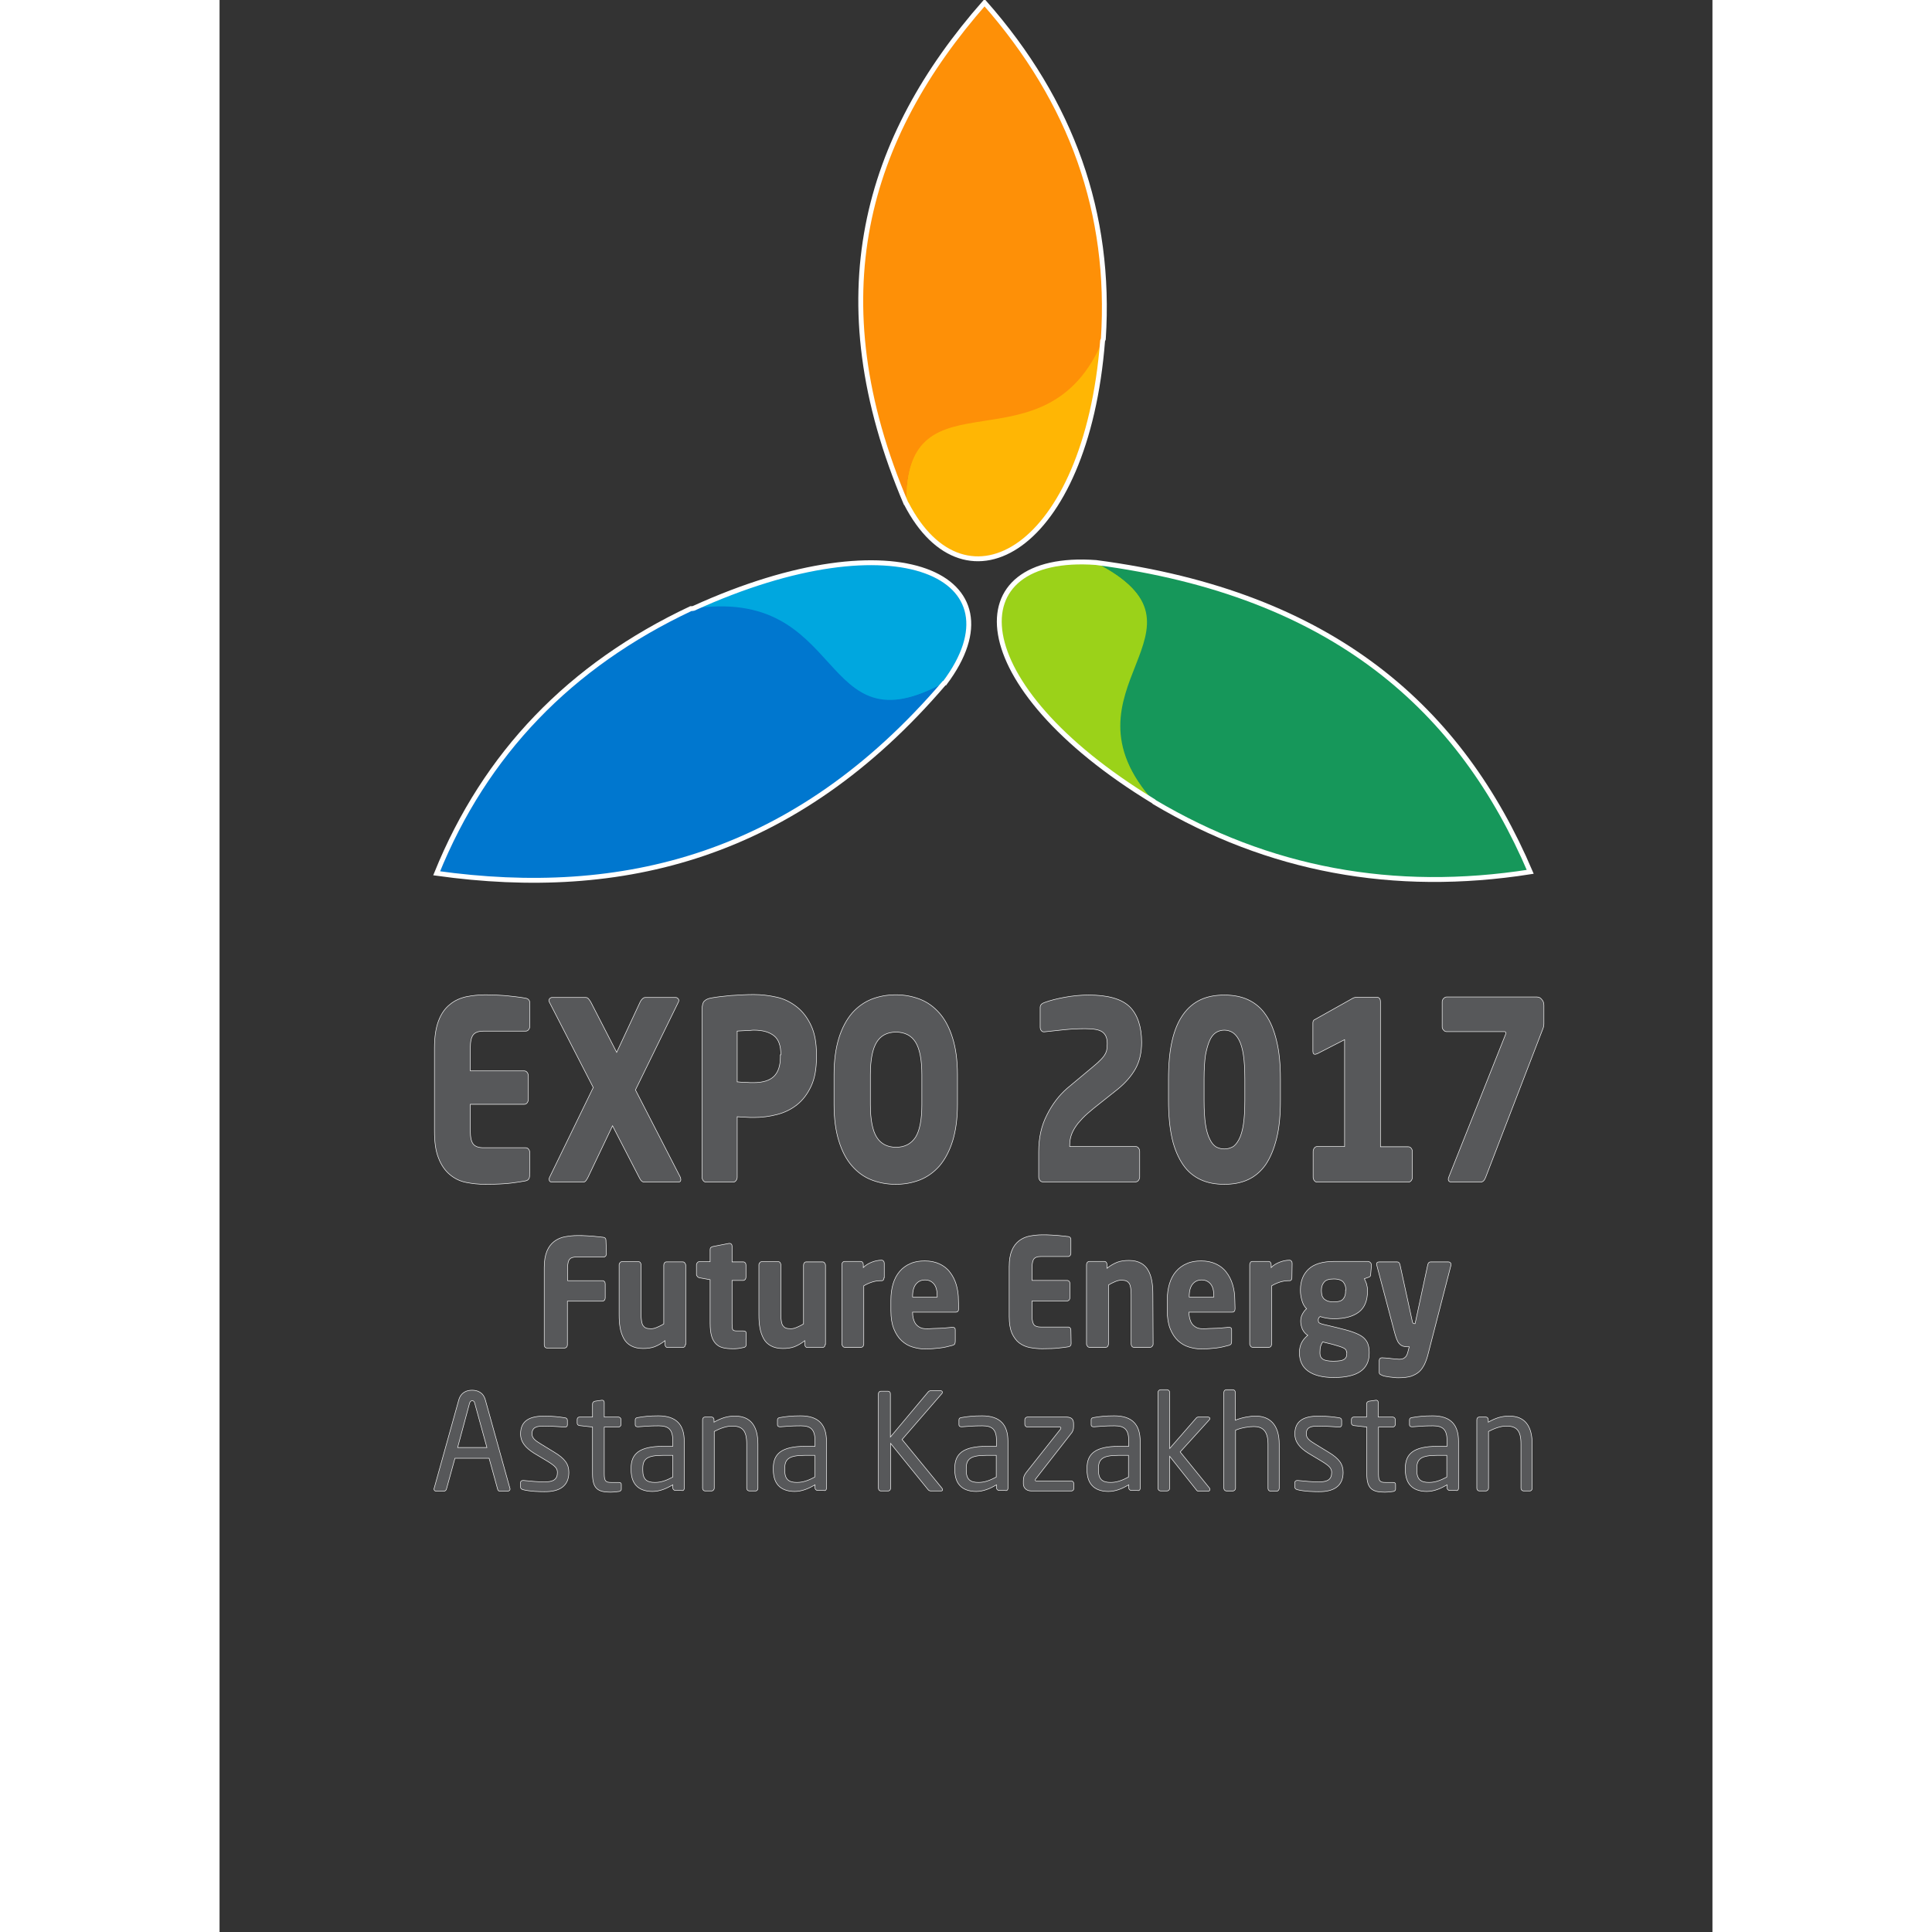 <svg version="1.1"
	 id="svg77" xmlns:cc="http://creativecommons.org/ns#" xmlns:dc="http://purl.org/dc/elements/1.1/" xmlns:rdf="http://www.w3.org/1999/02/22-rdf-syntax-ns#" xmlns:svg="http://www.w3.org/2000/svg"
	 xmlns="http://www.w3.org/2000/svg" xmlns:xlink="http://www.w3.org/1999/xlink" x="3240" y="260" width="300" height="300" viewBox="0 0 612 792"
	 style="enable-background:new 0 0 612 792;" xml:space="preserve">
<rect x="0" y="0" width="612" height="792" fill="#333333" stroke="none"/>
<style type="text/css">
	.st0{fill:#57585A;stroke:#FFFFFF;stroke-width:0.216;}
	.st1{fill:url(#path17_1_);}
	.st2{fill:url(#path26_1_);}
	.st3{fill:none;stroke:#FFFFFF;stroke-width:0.567;}
	.st4{fill:none;stroke:#1B1918;stroke-width:0.567;}
	.st5{fill:url(#path41_1_);}
	.st6{fill:url(#path50_1_);}
	.st7{fill:url(#path59_1_);}
	.st8{fill:url(#path68_1_);}
	.st9{fill:none;stroke:#FFFFFF;stroke-width:2;}
</style>
<path id="path4" class="st0" d="M127.1,482c0,1.2-0.6,1.9-1.7,2.1c-1.5,0.3-3.5,0.6-5.9,0.9c-2.5,0.3-6,0.5-10.6,0.5
	c-2.7,0-5.4-0.3-7.9-0.8c-2.5-0.5-4.7-1.6-6.6-3.2c-1.9-1.6-3.5-3.8-4.6-6.7c-1.2-2.9-1.7-6.6-1.7-11.3v-33.9
	c0-4.6,0.6-8.4,1.7-11.2c1.1-2.9,2.7-5.1,4.6-6.6c1.9-1.6,4.1-2.6,6.7-3.2c2.5-0.5,5.2-0.8,7.9-0.8c2.3,0,4.3,0.1,6,0.2
	c1.7,0.1,3.3,0.2,4.6,0.4c1.3,0.1,2.4,0.3,3.4,0.4c0.9,0.1,1.8,0.3,2.5,0.4c1.1,0.2,1.7,0.9,1.7,2v9.5c0,0.5-0.2,1-0.5,1.4
	c-0.3,0.4-0.7,0.6-1.2,0.6h-17.3c-2,0-3.4,0.5-4.2,1.5c-0.8,1-1.2,2.8-1.2,5.5v9.3h22.1c0.5,0,0.9,0.2,1.2,0.6
	c0.3,0.4,0.5,0.9,0.5,1.4v9.7c0,0.5-0.2,1-0.5,1.4c-0.3,0.4-0.7,0.6-1.2,0.6h-22.1v10.8c0,2.7,0.4,4.5,1.2,5.5
	c0.8,1,2.2,1.5,4.2,1.5h17.3c0.5,0,0.9,0.2,1.2,0.6c0.3,0.4,0.5,0.9,0.5,1.4L127.1,482z M189.1,483.6c0,0.7-0.4,1-1.1,1h-13.6
	c-0.6,0-1-0.1-1.3-0.4c-0.3-0.2-0.6-0.6-0.9-1.2l-11.1-21.5l-10,21c-0.3,0.6-0.6,1.1-0.9,1.5c-0.3,0.4-0.7,0.6-1.2,0.6h-12.6
	c-0.9,0-1.3-0.4-1.3-1.3c0-0.2,0.1-0.4,0.2-0.7l17.9-36.8l-18-35c-0.1-0.3-0.2-0.5-0.2-0.6c0-0.3,0.1-0.6,0.4-0.9
	c0.3-0.3,0.6-0.4,0.9-0.4h13.8c0.5,0,0.9,0.2,1.2,0.6c0.3,0.4,0.7,0.9,0.9,1.3l10.6,20.6l9.6-20.6c0.2-0.5,0.5-0.9,0.9-1.3
	c0.4-0.4,0.8-0.6,1.2-0.6H187c0.3,0,0.6,0.1,0.9,0.4c0.3,0.3,0.4,0.6,0.4,0.9c0,0.1-0.1,0.3-0.2,0.6l-17.6,36l18.4,35.8
	C189,482.9,189.1,483.3,189.1,483.6L189.1,483.6z M244.7,433.4c0,4.8-0.7,8.7-2.2,11.9c-1.5,3.2-3.4,5.7-5.8,7.6
	c-2.4,1.9-5.1,3.2-8.2,4c-3.1,0.8-6.2,1.2-9.4,1.2c-1,0-2.2,0-3.4-0.1c-1.3-0.1-2.4-0.1-3.5-0.2v24.8c0,0.5-0.2,1-0.5,1.4
	c-0.3,0.4-0.7,0.6-1.2,0.6h-11c-0.5,0-0.9-0.2-1.2-0.6c-0.3-0.4-0.5-0.8-0.5-1.4v-68.6c0-1.8,0.3-3,0.9-3.6c0.6-0.6,1.6-1.1,2.9-1.3
	c2.2-0.4,4.8-0.7,8-1c3.2-0.2,6.3-0.4,9.4-0.4c3.2,0,6.4,0.4,9.5,1.1c3.1,0.7,5.8,2.1,8.2,4c2.4,1.9,4.3,4.4,5.8,7.6
	c1.5,3.2,2.2,7.1,2.2,11.9V433.4z M230.1,432.4c0-3.7-0.9-6.3-2.8-7.8c-1.9-1.5-4.6-2.3-8.2-2.3c-0.3,0-0.8,0-1.5,0.1
	c-0.7,0-1.4,0.1-2.1,0.1c-0.7,0-1.4,0.1-2,0.1c-0.7,0-1.1,0.1-1.3,0.1v20.8c0.2,0,0.7,0,1.3,0.1c0.7,0,1.4,0.1,2.1,0.1
	c0.8,0,1.5,0.1,2.1,0.1c0.7,0,1.1,0,1.3,0c3.8,0,6.6-0.9,8.3-2.6c1.7-1.7,2.6-4.3,2.6-7.8V432.4z M302.5,452.7
	c0,5.9-0.7,10.9-2,15.1c-1.3,4.1-3.1,7.5-5.4,10.2c-2.3,2.6-5,4.5-8,5.7c-3.1,1.2-6.4,1.8-9.9,1.8c-3.5,0-6.8-0.6-9.9-1.8
	c-3.1-1.2-5.7-3.1-8-5.7c-2.3-2.6-4.1-6-5.4-10.2c-1.3-4.1-2-9.2-2-15.1v-12.1c0-5.9,0.7-10.9,2-15.1c1.3-4.1,3.1-7.5,5.4-10.2
	c2.3-2.6,5-4.5,8-5.7c3.1-1.2,6.4-1.8,9.9-1.8c3.5,0,6.8,0.6,9.9,1.8c3.1,1.2,5.7,3.1,8,5.7c2.3,2.6,4.1,6,5.4,10.2
	c1.3,4.1,2,9.2,2,15.1V452.7z M287.9,440.6c0-6.2-0.9-10.7-2.6-13.4c-1.7-2.7-4.4-4.1-8-4.1c-3.6,0-6.2,1.4-7.9,4.1
	c-1.7,2.7-2.6,7.2-2.6,13.4v12.2c0,6.2,0.9,10.7,2.6,13.4c1.7,2.7,4.4,4.1,7.9,4.1c3.6,0,6.2-1.4,8-4.1c1.7-2.7,2.6-7.2,2.6-13.4
	V440.6z M378,427.3c0,4.1-0.8,7.7-2.5,10.8c-1.7,3-4.1,5.8-7.3,8.4l-7.3,5.8c-1.8,1.4-3.5,2.8-5,4.1s-2.8,2.7-3.9,4
	c-1.1,1.4-2,2.8-2.6,4.3c-0.6,1.5-0.9,3.1-0.9,4.9v0.4h27c0.5,0,0.9,0.2,1.2,0.6c0.3,0.4,0.5,0.8,0.5,1.4v10.5c0,0.5-0.2,1-0.5,1.4
	c-0.3,0.4-0.7,0.6-1.2,0.6h-38c-0.5,0-0.9-0.2-1.2-0.6c-0.3-0.4-0.5-0.9-0.5-1.4v-10.4c0-5.6,1.1-10.7,3.4-15.1
	c2.2-4.4,5-8,8.2-10.8l7.9-6.6c1.9-1.6,3.4-2.8,4.5-3.8c1.1-1,2-1.9,2.6-2.7c0.6-0.8,1-1.6,1.2-2.3c0.2-0.8,0.3-1.8,0.3-3
	c0-2.2-0.6-3.7-1.9-4.7c-1.3-1-3.7-1.4-7.1-1.4c-2.6,0-5.4,0.1-8.4,0.4c-3,0.3-5.8,0.6-8.4,0.9h-0.2c-0.5,0-0.8-0.2-1.1-0.6
	c-0.3-0.4-0.4-0.9-0.4-1.4v-8c0-0.5,0.2-1,0.5-1.3c0.3-0.3,0.7-0.5,1.2-0.7c2.4-0.9,5.2-1.6,8.5-2.2c3.3-0.6,6.5-0.9,9.7-0.9
	c7.9,0,13.5,1.6,16.8,4.8C376.3,415.9,378,420.8,378,427.3L378,427.3z M434.9,451.1c0,6.1-0.5,11.4-1.6,15.7
	c-1.1,4.4-2.6,7.9-4.5,10.7c-2,2.8-4.4,4.8-7.2,6.1c-2.8,1.3-6.1,1.9-9.7,1.9c-3.6,0-6.9-0.6-9.7-1.9c-2.8-1.3-5.3-3.3-7.2-6.1
	s-3.5-6.3-4.5-10.7c-1-4.4-1.5-9.6-1.5-15.7v-8.8c0-6.1,0.5-11.4,1.5-15.7c1-4.4,2.5-7.9,4.5-10.7s4.4-4.8,7.2-6.1
	c2.8-1.3,6.1-1.9,9.7-1.9c3.6,0,6.9,0.6,9.7,1.9c2.8,1.3,5.3,3.3,7.2,6.1c2,2.8,3.5,6.4,4.5,10.7c1.1,4.4,1.6,9.6,1.6,15.7V451.1z
	 M420.3,442.3c0-4-0.2-7.3-0.6-9.9c-0.4-2.6-1-4.6-1.8-6.1c-0.8-1.5-1.7-2.5-2.7-3.1c-1-0.6-2.1-0.9-3.3-0.9c-1.2,0-2.3,0.3-3.3,0.9
	c-1,0.6-1.9,1.6-2.6,3.1c-0.7,1.5-1.3,3.5-1.8,6.1c-0.4,2.6-0.6,5.9-0.6,9.9v8.8c0,4,0.2,7.3,0.6,9.9c0.4,2.6,1,4.6,1.8,6.1
	c0.7,1.5,1.6,2.5,2.6,3.1c1,0.5,2.1,0.8,3.3,0.8s2.3-0.3,3.3-0.8c1-0.5,1.9-1.6,2.7-3.1c0.8-1.5,1.4-3.5,1.8-6.1
	c0.4-2.6,0.6-5.9,0.6-9.9V442.3z M461.2,470.1v-43.9l-11.1,5.7c-0.5,0.2-0.8,0.3-1,0.3c-0.6,0-0.9-0.4-0.9-1.3v-11.6
	c0-0.7,0.3-1.2,0.9-1.4l15.5-8.7c0.5-0.3,1.2-0.4,2-0.4h7.7c1.1,0,1.6,0.6,1.6,1.9v59.4h11.4c0.5,0,0.9,0.2,1.2,0.6
	c0.3,0.4,0.5,0.8,0.5,1.4v10.5c0,0.5-0.2,1-0.5,1.4c-0.3,0.4-0.7,0.6-1.2,0.6h-37.3c-0.5,0-0.9-0.2-1.2-0.6
	c-0.3-0.4-0.5-0.9-0.5-1.4V472c0-0.5,0.2-1,0.5-1.4c0.3-0.4,0.7-0.6,1.2-0.6H461.2z M542.9,419.6c0,0.7-0.1,1.4-0.4,2.1
	c-0.3,0.7-0.6,1.6-1,2.6l-22.5,58.4c-0.5,1.3-1.2,1.9-2.1,1.9h-11.7c-1,0-1.5-0.4-1.5-1.2c0-0.3,0.1-0.7,0.3-1.1l23.2-58.3
	c0.1-0.1,0.1-0.3,0.1-0.5c0-0.4-0.2-0.6-0.6-0.6H503c-0.5,0-0.9-0.2-1.2-0.6c-0.4-0.4-0.6-0.8-0.6-1.4v-10.2c0-0.5,0.2-1,0.6-1.4
	c0.4-0.4,0.8-0.6,1.2-0.6h37c0.8,0,1.5,0.3,2,1c0.6,0.6,0.9,1.4,0.9,2.4V419.6z"/>
<path id="path6" class="st0" d="M158.6,514c0,0.3-0.1,0.6-0.3,0.9c-0.2,0.2-0.5,0.4-0.8,0.4h-11.3c-1.3,0-2.2,0.3-2.7,0.9
	s-0.8,1.7-0.8,3.3v5.5H157c0.3,0,0.6,0.1,0.8,0.4c0.2,0.2,0.3,0.5,0.3,0.9v5.8c0,0.3-0.1,0.6-0.3,0.9c-0.2,0.2-0.5,0.4-0.8,0.4
	h-14.4v17.9c0,0.3-0.1,0.6-0.3,0.9c-0.2,0.2-0.5,0.4-0.8,0.4h-7.3c-0.3,0-0.6-0.1-0.8-0.4c-0.2-0.2-0.3-0.5-0.3-0.9v-31.7
	c0-2.8,0.4-5,1.1-6.7c0.7-1.7,1.7-3,3-4c1.2-0.9,2.7-1.6,4.3-1.9c1.7-0.3,3.4-0.5,5.1-0.5c1.5,0,2.8,0,3.9,0.1
	c1.1,0.1,2.1,0.1,3,0.2c0.9,0.1,1.6,0.2,2.2,0.2c0.6,0.1,1.2,0.2,1.6,0.2c0.7,0.1,1.1,0.5,1.1,1.2L158.6,514z M191,551.1
	c0,0.3-0.1,0.6-0.3,0.9c-0.2,0.2-0.5,0.4-0.8,0.4h-6.2c-0.3,0-0.6-0.1-0.8-0.4c-0.2-0.3-0.3-0.5-0.3-0.9v-1.5c-1.5,1.2-3,2-4.3,2.5
	c-1.4,0.5-2.9,0.7-4.7,0.7c-2,0-3.6-0.4-4.9-1.1c-1.3-0.7-2.3-1.7-3-3c-0.7-1.3-1.2-2.7-1.5-4.4c-0.3-1.7-0.4-3.5-0.4-5.4v-20.4
	c0-0.3,0.1-0.6,0.4-0.9c0.2-0.3,0.5-0.4,0.8-0.4h6.7c0.3,0,0.6,0.1,0.8,0.4c0.2,0.3,0.3,0.6,0.3,0.9v20.4c0,1.1,0.1,2,0.2,2.7
	c0.1,0.7,0.3,1.3,0.6,1.8c0.3,0.4,0.7,0.8,1.2,1c0.5,0.2,1.2,0.3,2.1,0.3c0.8,0,1.6-0.2,2.5-0.6c0.9-0.4,1.8-0.8,2.7-1.4v-24.1
	c0-0.3,0.1-0.6,0.3-0.9c0.2-0.3,0.5-0.4,0.8-0.4h6.7c0.3,0,0.6,0.1,0.8,0.4c0.2,0.3,0.4,0.6,0.4,0.9V551.1z M215.9,551.2
	c0,0.7-0.4,1.1-1.1,1.2c-0.9,0.2-1.6,0.3-2.2,0.4c-0.6,0.1-1.4,0.1-2.2,0.1c-1.5,0-2.8-0.1-4-0.4c-1.2-0.3-2.1-0.8-2.9-1.6
	c-0.8-0.8-1.4-1.8-1.8-3.2c-0.4-1.4-0.6-3.1-0.6-5.3v-17.8l-4.4-0.8c-0.3-0.1-0.6-0.2-0.8-0.5c-0.2-0.2-0.4-0.5-0.4-0.8v-4
	c0-0.3,0.1-0.6,0.4-0.9c0.2-0.3,0.5-0.4,0.8-0.4h4.4v-5c0-0.3,0.1-0.6,0.3-0.8c0.2-0.2,0.5-0.3,0.8-0.4l6.7-1.3h0.2
	c0.3,0,0.5,0.1,0.7,0.3c0.2,0.2,0.3,0.4,0.3,0.8v6.5h4.6c0.3,0,0.6,0.1,0.8,0.4c0.2,0.2,0.3,0.5,0.3,0.9v5c0,0.3-0.1,0.6-0.3,0.9
	c-0.2,0.2-0.5,0.4-0.8,0.4h-4.6v17.8c0,1.2,0.1,2,0.3,2.4c0.2,0.3,0.7,0.5,1.6,0.5h2.7c0.8,0,1.2,0.3,1.2,1L215.9,551.2z
	 M248.3,551.1c0,0.3-0.1,0.6-0.3,0.9c-0.2,0.2-0.5,0.4-0.8,0.4H241c-0.3,0-0.6-0.1-0.8-0.4c-0.2-0.3-0.3-0.5-0.3-0.9v-1.5
	c-1.5,1.2-3,2-4.3,2.5c-1.4,0.5-2.9,0.7-4.7,0.7c-2,0-3.6-0.4-4.9-1.1c-1.3-0.7-2.3-1.7-3-3c-0.7-1.3-1.2-2.7-1.5-4.4
	c-0.3-1.7-0.4-3.5-0.4-5.4v-20.4c0-0.3,0.1-0.6,0.4-0.9c0.2-0.3,0.5-0.4,0.8-0.4h6.7c0.3,0,0.6,0.1,0.8,0.4c0.2,0.3,0.3,0.6,0.3,0.9
	v20.4c0,1.1,0.1,2,0.2,2.7c0.1,0.7,0.3,1.3,0.6,1.8c0.3,0.4,0.7,0.8,1.2,1c0.5,0.2,1.2,0.3,2.1,0.3c0.8,0,1.6-0.2,2.5-0.6
	c0.9-0.4,1.8-0.8,2.7-1.4v-24.1c0-0.3,0.1-0.6,0.3-0.9c0.2-0.3,0.5-0.4,0.8-0.4h6.7c0.3,0,0.6,0.1,0.8,0.4c0.2,0.3,0.4,0.6,0.4,0.9
	V551.1z M272.4,523.8c0,0.3-0.1,0.6-0.2,0.8c-0.1,0.2-0.4,0.4-0.6,0.4h-0.4c-1.4,0-2.6,0.2-3.8,0.6c-1.2,0.4-2.3,0.9-3.3,1.5V551
	c0,0.3-0.1,0.6-0.3,0.9c-0.2,0.3-0.5,0.4-0.8,0.4h-6.7c-0.3,0-0.6-0.1-0.8-0.4c-0.2-0.3-0.4-0.6-0.4-0.9v-32.6
	c0-0.3,0.1-0.6,0.3-0.9c0.2-0.2,0.5-0.4,0.8-0.4h6.6c0.3,0,0.6,0.1,0.8,0.4c0.2,0.3,0.3,0.5,0.3,0.9v1.2c1-1,2.2-1.7,3.5-2.2
	c1.3-0.5,2.6-0.8,4-0.8c0.3,0,0.6,0.1,0.8,0.4c0.2,0.2,0.3,0.5,0.3,0.9V523.8z M303,536.4c0,1-0.4,1.5-1.2,1.5h-17.7v0.1
	c0,0.8,0.1,1.7,0.3,2.5c0.2,0.8,0.5,1.5,0.9,2.1c0.4,0.6,1,1.1,1.7,1.5c0.7,0.4,1.6,0.6,2.7,0.6c0.9,0,1.8,0,2.8-0.1
	c1,0,2-0.1,3-0.1c1,0,1.9-0.1,2.7-0.2c0.9-0.1,1.6-0.1,2.1-0.2h0.2c0.7,0,1.1,0.3,1.1,1v4.7c0,0.5-0.1,0.9-0.2,1.1
	c-0.1,0.3-0.5,0.4-0.9,0.6c-1.8,0.5-3.5,0.9-5.2,1.1c-1.7,0.2-3.8,0.4-6.2,0.4c-1.7,0-3.3-0.3-5-0.8c-1.7-0.5-3.2-1.4-4.5-2.6
	c-1.3-1.2-2.4-2.9-3.2-4.9c-0.8-2-1.2-4.5-1.2-7.4v-4.3c0-2.5,0.3-4.7,0.9-6.7c0.6-2,1.5-3.7,2.7-5.1c1.2-1.4,2.7-2.5,4.4-3.2
	c1.7-0.8,3.7-1.1,5.9-1.1c2.3,0,4.2,0.4,6,1.2c1.7,0.8,3.2,1.9,4.3,3.4c1.1,1.4,2,3.1,2.6,5.1c0.6,2,0.9,4.1,0.9,6.4L303,536.4z
	 M294.2,531.5c0-2.3-0.4-4-1.3-5.1c-0.9-1.1-2.1-1.7-3.7-1.7c-1.6,0-2.8,0.6-3.7,1.7c-0.9,1.1-1.4,2.8-1.4,5.1v0.2h10.1V531.5z
	 M349.1,550.8c0,0.7-0.4,1.2-1.1,1.3c-1,0.2-2.2,0.3-3.9,0.5c-1.6,0.2-3.9,0.3-6.9,0.3c-1.8,0-3.5-0.2-5.1-0.5
	c-1.6-0.3-3.1-1-4.3-1.9c-1.2-0.9-2.2-2.3-3-4c-0.7-1.7-1.1-4-1.1-6.8v-20.4c0-2.8,0.4-5,1.1-6.7c0.7-1.7,1.7-3,3-4
	c1.2-0.9,2.7-1.6,4.3-1.9c1.7-0.3,3.4-0.5,5.1-0.5c1.5,0,2.8,0,3.9,0.1c1.1,0.1,2.1,0.1,3,0.2c0.9,0.1,1.6,0.2,2.2,0.2
	c0.6,0.1,1.2,0.2,1.6,0.2c0.7,0.1,1.1,0.5,1.1,1.2v5.7c0,0.3-0.1,0.6-0.3,0.9c-0.2,0.2-0.5,0.4-0.8,0.4h-11.3
	c-1.3,0-2.2,0.3-2.7,0.9c-0.5,0.6-0.8,1.7-0.8,3.3v5.6h14.4c0.3,0,0.6,0.1,0.8,0.4c0.2,0.2,0.3,0.5,0.3,0.9v5.8
	c0,0.3-0.1,0.6-0.3,0.9c-0.2,0.2-0.5,0.4-0.8,0.4h-14.4v6.5c0,1.6,0.3,2.7,0.8,3.3c0.5,0.6,1.5,0.9,2.7,0.9h11.3
	c0.3,0,0.6,0.1,0.8,0.4c0.2,0.2,0.3,0.5,0.3,0.9L349.1,550.8z M382.7,551c0,0.3-0.1,0.6-0.4,0.9c-0.2,0.3-0.5,0.4-0.8,0.4h-6.7
	c-0.3,0-0.6-0.1-0.8-0.4c-0.2-0.3-0.3-0.6-0.3-0.9v-20.4c0-1.1-0.1-2-0.2-2.7c-0.1-0.7-0.3-1.3-0.6-1.8c-0.3-0.4-0.7-0.8-1.2-1
	c-0.5-0.2-1.2-0.3-2.1-0.3c-0.8,0-1.6,0.2-2.5,0.6c-0.9,0.4-1.8,0.8-2.7,1.4V551c0,0.3-0.1,0.6-0.3,0.9c-0.2,0.3-0.5,0.4-0.8,0.4
	h-6.7c-0.3,0-0.6-0.1-0.8-0.4c-0.2-0.3-0.4-0.6-0.4-0.9v-32.6c0-0.3,0.1-0.6,0.3-0.9c0.2-0.2,0.5-0.4,0.8-0.4h6.2
	c0.3,0,0.6,0.1,0.8,0.4c0.2,0.3,0.3,0.5,0.3,0.9v1.5c1.5-1.2,3-2,4.3-2.5c1.4-0.5,2.9-0.7,4.7-0.7c2,0,3.6,0.4,4.9,1.1s2.3,1.7,3,3
	c0.7,1.2,1.2,2.7,1.5,4.4c0.3,1.7,0.4,3.5,0.4,5.4L382.7,551z M416.3,536.4c0,1-0.4,1.5-1.2,1.5h-17.7v0.1c0,0.8,0.1,1.7,0.3,2.5
	c0.2,0.8,0.5,1.5,0.9,2.1c0.4,0.6,1,1.1,1.7,1.5c0.7,0.4,1.6,0.6,2.7,0.6c0.9,0,1.8,0,2.8-0.1c1,0,2-0.1,3-0.1c1,0,1.9-0.1,2.7-0.2
	c0.9-0.1,1.6-0.1,2.1-0.2h0.2c0.7,0,1.1,0.3,1.1,1v4.7c0,0.5-0.1,0.9-0.2,1.1c-0.1,0.3-0.5,0.4-0.9,0.6c-1.8,0.5-3.5,0.9-5.2,1.1
	c-1.7,0.2-3.8,0.4-6.2,0.4c-1.7,0-3.3-0.3-5-0.8c-1.7-0.5-3.2-1.4-4.5-2.6c-1.3-1.2-2.4-2.9-3.2-4.9c-0.8-2-1.2-4.5-1.2-7.4v-4.3
	c0-2.5,0.3-4.7,0.9-6.7c0.6-2,1.5-3.7,2.7-5.1c1.2-1.4,2.7-2.5,4.4-3.2c1.7-0.8,3.7-1.1,5.9-1.1c2.3,0,4.2,0.4,6,1.2
	c1.7,0.8,3.2,1.9,4.3,3.4c1.1,1.4,2,3.1,2.6,5.1c0.6,2,0.9,4.1,0.9,6.4L416.3,536.4z M407.6,531.5c0-2.3-0.4-4-1.3-5.1
	c-0.9-1.1-2.1-1.7-3.7-1.7c-1.6,0-2.8,0.6-3.7,1.7c-0.9,1.1-1.4,2.8-1.4,5.1v0.2h10.1V531.5z M439.6,523.8c0,0.3-0.1,0.6-0.2,0.8
	c-0.1,0.2-0.4,0.4-0.6,0.4h-0.4c-1.4,0-2.6,0.2-3.8,0.6c-1.2,0.4-2.3,0.9-3.3,1.5V551c0,0.3-0.1,0.6-0.3,0.9
	c-0.2,0.3-0.5,0.4-0.8,0.4h-6.7c-0.3,0-0.6-0.1-0.8-0.4c-0.2-0.3-0.4-0.6-0.4-0.9v-32.6c0-0.3,0.1-0.6,0.3-0.9s0.5-0.4,0.8-0.4h6.6
	c0.3,0,0.6,0.1,0.8,0.4c0.2,0.3,0.3,0.5,0.3,0.9v1.2c1-1,2.2-1.7,3.5-2.2c1.3-0.5,2.6-0.8,4-0.8c0.3,0,0.6,0.1,0.8,0.4
	c0.2,0.2,0.3,0.5,0.3,0.9L439.6,523.8z M471.9,522.3c0,0.4-0.1,0.8-0.2,0.9c-0.2,0.2-0.4,0.3-0.7,0.4l-1.7,0.6
	c0.3,0.6,0.6,1.3,0.9,2.1c0.2,0.9,0.4,1.7,0.4,2.4v0.5c0,4-1.2,6.9-3.6,8.7c-2.4,1.8-5.8,2.7-10.1,2.7c-1.3,0-2.4-0.1-3.4-0.3
	c-1-0.2-1.8-0.4-2.3-0.6c-0.3,0.2-0.5,0.4-0.6,0.6c-0.1,0.2-0.2,0.5-0.2,0.8c0,0.5,0.1,0.9,0.3,1.1c0.2,0.2,0.7,0.4,1.3,0.6l6.3,1.5
	c2.4,0.6,4.4,1.1,6.1,1.7c1.7,0.6,3,1.2,4,1.9c1,0.7,1.7,1.6,2.2,2.6c0.4,1,0.7,2.2,0.7,3.7v0.5c0,6.7-4.8,10-14.5,10
	c-4.6,0-8.1-0.9-10.5-2.6c-2.4-1.7-3.6-4.2-3.6-7.4v-0.5c0-1.3,0.3-2.5,0.8-3.6c0.5-1.1,1.4-2.2,2.6-3.2c-1-0.6-1.7-1.5-2.2-2.5
	c-0.4-1.1-0.7-2.1-0.7-3.2c0-1.1,0.2-2.1,0.7-3c0.5-0.9,1-1.6,1.7-2.2c-0.9-0.9-1.5-2-1.9-3.4c-0.4-1.4-0.6-2.7-0.6-3.9v-0.5
	c0-3.5,1.1-6.3,3.3-8.4c2.2-2.1,5.7-3.2,10.6-3.2h13.8c0.4,0,0.7,0.2,1,0.5c0.3,0.3,0.4,0.7,0.4,1.1L471.9,522.3z M461.7,528.8
	c0-1.3-0.3-2.3-1-3.2c-0.7-0.8-2-1.3-3.9-1.3c-2,0-3.3,0.4-4,1.3c-0.7,0.8-1.1,1.9-1.1,3.2v0.5c0,0.5,0.1,1.1,0.2,1.6
	c0.1,0.5,0.4,1,0.7,1.4c0.4,0.4,0.9,0.7,1.5,1c0.6,0.2,1.5,0.4,2.6,0.4c2,0,3.3-0.4,3.9-1.2c0.7-0.8,1-1.8,1-3.1V528.8z M462,554.3
	c0-0.3-0.1-0.6-0.2-0.8c-0.1-0.3-0.4-0.5-0.8-0.8c-0.4-0.2-1-0.5-1.7-0.7c-0.7-0.2-1.7-0.5-3-0.9l-4.1-1c-0.3,0.5-0.6,1.1-0.8,1.7
	c-0.2,0.6-0.3,1.4-0.3,2.5v0.5c0,1.1,0.4,1.8,1.2,2.4c0.8,0.5,2.2,0.8,4.4,0.8c1.1,0,2.1-0.1,2.8-0.2c0.7-0.1,1.2-0.4,1.6-0.6
	c0.4-0.3,0.6-0.6,0.8-1c0.1-0.4,0.2-0.8,0.2-1.3V554.3z M504.8,518.3c0,0.1,0,0.1,0,0.2c0,0,0,0.1,0,0.2l-9.3,36.1
	c-0.4,1.7-0.9,3.1-1.5,4.4c-0.6,1.2-1.3,2.3-2.2,3.1c-0.9,0.8-2,1.4-3.4,1.9c-1.4,0.4-3.1,0.6-5.1,0.6c-0.5,0-1.1,0-1.7-0.1
	c-0.6-0.1-1.3-0.1-1.9-0.2c-0.6-0.1-1.2-0.2-1.8-0.3c-0.6-0.1-1-0.2-1.3-0.4c-0.3-0.1-0.6-0.3-0.8-0.4c-0.2-0.1-0.4-0.4-0.4-0.7v-5
	c0-0.3,0.1-0.6,0.3-0.8c0.2-0.2,0.5-0.3,0.8-0.3h0.1c0.4,0,1,0.1,1.6,0.1c0.6,0,1.2,0.1,1.9,0.2c0.6,0.1,1.3,0.1,1.9,0.2
	c0.6,0,1.1,0.1,1.6,0.1c1,0,1.8-0.2,2.3-0.7c0.6-0.4,1-1.3,1.3-2.5l0.5-1.9h-0.8c-0.5,0-1-0.1-1.5-0.2c-0.5-0.1-0.9-0.3-1.4-0.7
	c-0.4-0.4-0.9-0.9-1.2-1.7c-0.4-0.8-0.7-1.8-1.1-3.2l-7.3-27.6c0-0.1-0.1-0.3-0.1-0.4c0-0.7,0.4-1,1.1-1h7.4c0.3,0,0.5,0.1,0.7,0.3
	c0.2,0.2,0.3,0.5,0.4,0.8l5,23c0.1,0.8,0.4,1.2,0.7,1.2h0.1h0.2h0.2l5.2-24.2c0.1-0.3,0.2-0.6,0.4-0.8c0.2-0.2,0.5-0.3,0.7-0.3h7.4
	c0.3,0,0.5,0.1,0.7,0.3C504.7,517.7,504.8,518,504.8,518.3L504.8,518.3z"/>
<path id="path8" class="st0" d="M119.1,610.4c0-0.1,0-0.3-0.1-0.4l-10-36c-0.9-3.4-3.5-4.1-5.5-4.1c-2.1,0-4.6,0.8-5.5,4.2l-10,35.9
	c-0.1,0.1-0.1,0.3-0.1,0.4c0,0.5,0.4,0.9,0.9,0.9h3.2c0.4,0,0.9-0.4,1-0.8l3.5-12.7h14l3.5,12.7c0.1,0.4,0.4,0.8,0.9,0.8h3.2
	C118.8,611.2,119.1,610.9,119.1,610.4z M109.6,593.4h-12l4.9-18.2c0.2-0.6,0.5-1,1.1-1c0.5,0,0.9,0.4,1,1L109.6,593.4z M143.2,603.6
	c0-3.3-1.5-5.6-6-8.3l-5.4-3.3c-2.5-1.5-3.7-2.5-3.7-4.2c0-2.8,2-3.2,5-3.2c3,0,6.5,0.3,8.4,0.4c0.1,0,0.1,0,0.2,0
	c0.5,0,0.9-0.3,0.9-0.9v-1.8c0-0.6-0.3-1-1-1.1c-2.5-0.4-5.4-0.7-8.4-0.7c-5.6,0-9.8,1.6-9.8,7.3c0,3.5,2.2,5.8,5.5,7.9l5.5,3.3
	c3.1,1.9,4.1,2.9,4.1,4.6c0,3-1.8,3.9-5.4,3.9c-1.9,0-5.9-0.3-8.5-0.6c-0.1,0-0.1,0-0.2,0c-0.5,0-1,0.3-1,0.8v1.9
	c0,0.6,0.4,0.9,1.1,1.1c2.7,0.7,6.6,0.8,8.6,0.8C139.2,611.6,143.2,609.3,143.2,603.6L143.2,603.6z M164.7,610.4v-1.9
	c0-0.6-0.4-0.8-1.1-0.8h-3c-2.2,0-2.9-0.4-2.9-3.5V585h5.8c0.6,0,1.1-0.5,1.1-1.1V582c0-0.6-0.5-1.1-1.1-1.1h-5.8v-6
	c0-0.6-0.4-0.9-0.8-0.9c-0.1,0-0.1,0-0.2,0l-2.8,0.4c-0.6,0.1-1,0.6-1,1.1v5.4h-5.3c-0.6,0-1,0.4-1,1v1.5c0,0.6,0.4,0.9,1,1l5.3,0.6
	v19.3c0,6.1,2.4,7.4,7.4,7.4c1,0,2.4-0.1,3.5-0.3C164.5,611.2,164.7,610.9,164.7,610.4z M190.5,610.1v-19.3c0-6.5-3-10.4-10.6-10.4
	c-3.7,0-6.2,0.3-8.4,0.7c-0.8,0.1-1.1,0.4-1.1,1v1.9c0,0.7,0.5,0.9,1,0.9c0.1,0,0.2,0,0.3,0c2.2-0.2,4.8-0.4,8.3-0.4
	c4.2,0,5.8,1.6,5.8,6.2v2.2h-4c-9.6,0-13.1,3-13.1,8.9v0.7c0,6.9,4.2,8.9,8.8,8.9c3,0,5.7-1.2,8.3-2.7v1.2c0,0.6,0.5,1.1,1.1,1.1
	h2.5C190,611.2,190.5,610.8,190.5,610.1z M185.8,605.5c-2.6,1.4-4.8,2.2-7.3,2.2c-3.1,0-5-1-5-5V602c0-3.9,1.7-5.4,8.3-5.4h4V605.5z
	 M220.7,610.1V592c0-7.3-2.9-11.5-9.4-11.5c-3.2,0-5.6,0.8-8.6,2.5v-1c0-0.6-0.4-1.1-1-1.1h-2.7c-0.6,0-1,0.5-1,1.1v28.1
	c0,0.6,0.5,1.1,1,1.1h2.7c0.6,0,1.1-0.6,1.1-1.1v-23.3c2.5-1.3,5-2.2,7.3-2.2c4.1,0,6,1.7,6,7.3v18.2c0,0.6,0.5,1.1,1.1,1.1h2.6
	C220.2,611.2,220.7,610.8,220.7,610.1L220.7,610.1z M248.8,610.1v-19.3c0-6.5-3-10.4-10.6-10.4c-3.7,0-6.2,0.3-8.4,0.7
	c-0.8,0.1-1.1,0.4-1.1,1v1.9c0,0.7,0.5,0.9,1,0.9c0.1,0,0.2,0,0.3,0c2.2-0.2,4.8-0.4,8.3-0.4c4.2,0,5.8,1.6,5.8,6.2v2.2h-4
	c-9.6,0-13.1,3-13.1,8.9v0.7c0,6.9,4.2,8.9,8.8,8.9c3,0,5.7-1.2,8.3-2.7v1.2c0,0.6,0.5,1.1,1.1,1.1h2.5
	C248.3,611.2,248.8,610.8,248.8,610.1z M244,605.5c-2.6,1.4-4.8,2.2-7.3,2.2c-3.1,0-5-1-5-5V602c0-3.9,1.7-5.4,8.3-5.4h4V605.5z
	 M296.4,610.7c0-0.2-0.1-0.5-0.3-0.7l-16.3-19.9l16.3-18.8c0.2-0.2,0.2-0.4,0.2-0.6c0-0.3-0.2-0.6-0.8-0.6h-3.9
	c-0.5,0-0.8,0.2-1.1,0.5L275,589.1v-17.8c0-0.6-0.5-1-1-1h-2.9c-0.6,0-1,0.5-1,1v38.8c0,0.6,0.4,1.1,1,1.1h3c0.6,0,1-0.6,1-1.1
	v-18.4l15.3,18.9c0.3,0.4,0.7,0.6,1.2,0.6h4.2C296.2,611.2,296.4,611,296.4,610.7L296.4,610.7z M323.2,610.1v-19.3
	c0-6.5-3-10.4-10.6-10.4c-3.7,0-6.2,0.3-8.4,0.7c-0.8,0.1-1.1,0.4-1.1,1v1.9c0,0.7,0.5,0.9,1,0.9c0.1,0,0.2,0,0.3,0
	c2.2-0.2,4.8-0.4,8.3-0.4c4.2,0,5.8,1.6,5.8,6.2v2.2h-4c-9.6,0-13.1,3-13.1,8.9v0.7c0,6.9,4.2,8.9,8.8,8.9c3,0,5.7-1.2,8.3-2.7v1.2
	c0,0.6,0.5,1.1,1.1,1.1h2.5C322.7,611.2,323.2,610.8,323.2,610.1L323.2,610.1z M318.4,605.5c-2.6,1.4-4.8,2.2-7.3,2.2
	c-3.1,0-5-1-5-5V602c0-3.9,1.7-5.4,8.3-5.4h4L318.4,605.5z M350.2,610.1v-1.9c0-0.6-0.5-1.1-1.1-1.1h-14.3c-0.4,0-0.4-0.2-0.4-0.4
	c0-0.2,0.1-0.4,0.3-0.6l14.2-18.2c0.9-1,1.2-1.9,1.2-3v-1.3c0-1.7-0.8-2.7-3-2.7h-15.9c-0.6,0-1.1,0.5-1.1,1.1v1.9
	c0,0.6,0.5,1.1,1.1,1.1h13.2c0.4,0,0.5,0.2,0.5,0.4c0,0.2-0.1,0.3-0.2,0.5l-14,17.7c-0.9,1.2-1.2,2-1.2,3.6v1c0,1.5,1,3,3.3,3h16.4
	C349.8,611.2,350.2,610.8,350.2,610.1L350.2,610.1z M377.4,610.1v-19.3c0-6.5-3-10.4-10.6-10.4c-3.7,0-6.2,0.3-8.4,0.7
	c-0.8,0.1-1.1,0.4-1.1,1v1.9c0,0.7,0.5,0.9,1,0.9c0.1,0,0.2,0,0.3,0c2.2-0.2,4.8-0.4,8.3-0.4c4.2,0,5.8,1.6,5.8,6.2v2.2h-4
	c-9.6,0-13.1,3-13.1,8.9v0.7c0,6.9,4.2,8.9,8.8,8.9c3,0,5.7-1.2,8.3-2.7v1.2c0,0.6,0.5,1.1,1.1,1.1h2.5
	C376.9,611.2,377.4,610.8,377.4,610.1L377.4,610.1z M372.6,605.5c-2.6,1.4-4.8,2.2-7.3,2.2c-3.1,0-5-1-5-5V602
	c0-3.9,1.7-5.4,8.3-5.4h4L372.6,605.5z M406,610.5c0-0.2-0.1-0.4-0.2-0.5l-12-14.8l11.9-13.1c0.2-0.2,0.3-0.4,0.3-0.6
	c0-0.3-0.3-0.6-0.8-0.6h-3.8c-0.5,0-0.8,0.1-1.1,0.5l-10.8,12.4v-23c0-0.6-0.5-1.1-1.1-1.1h-2.6c-0.6,0-1.1,0.5-1.1,1.1v39.3
	c0,0.6,0.5,1.1,1.1,1.1h2.6c0.6,0,1.1-0.5,1.1-1.1V597l10.8,13.6c0.4,0.6,0.6,0.7,1.2,0.7h3.9C405.8,611.2,406,610.9,406,610.5
	L406,610.5z M434.4,610.1V592c0-8.1-4-11.5-9.7-11.5c-2.3,0-5.7,0.6-8.3,1.7v-11.4c0-0.6-0.4-1.1-1-1.1h-2.7c-0.6,0-1,0.5-1,1.1
	v39.3c0,0.6,0.5,1.1,1,1.1h2.7c0.6,0,1.1-0.6,1.1-1.1v-23.8c2.4-1.1,5.8-1.5,7.5-1.5c3.5,0,5.8,1.7,5.8,7.2v18.2
	c0,0.6,0.5,1.1,1.1,1.1h2.6C433.9,611.2,434.4,610.8,434.4,610.1L434.4,610.1z M460.6,603.6c0-3.3-1.5-5.6-6-8.3l-5.4-3.3
	c-2.5-1.5-3.7-2.5-3.7-4.2c0-2.8,2-3.2,5-3.2c3,0,6.5,0.3,8.4,0.4c0.1,0,0.1,0,0.2,0c0.5,0,0.9-0.3,0.9-0.9v-1.8c0-0.6-0.3-1-1-1.1
	c-2.5-0.4-5.4-0.7-8.4-0.7c-5.6,0-9.8,1.6-9.8,7.3c0,3.5,2.2,5.8,5.5,7.9l5.5,3.3c3.1,1.9,4.1,2.9,4.1,4.6c0,3-1.8,3.9-5.4,3.9
	c-1.9,0-5.9-0.3-8.5-0.6c-0.1,0-0.1,0-0.2,0c-0.5,0-1,0.3-1,0.8v1.9c0,0.6,0.4,0.9,1.1,1.1c2.7,0.7,6.6,0.8,8.6,0.8
	C456.6,611.6,460.6,609.3,460.6,603.6L460.6,603.6z M482.1,610.4v-1.9c0-0.6-0.4-0.8-1.1-0.8h-3c-2.2,0-2.9-0.4-2.9-3.5V585h5.8
	c0.6,0,1.1-0.5,1.1-1.1V582c0-0.6-0.5-1.1-1.1-1.1H475v-6c0-0.6-0.4-0.9-0.8-0.9c-0.1,0-0.1,0-0.2,0l-2.8,0.4c-0.6,0.1-1,0.6-1,1.1
	v5.4H465c-0.6,0-1,0.4-1,1v1.5c0,0.6,0.4,0.9,1,1l5.3,0.6v19.3c0,6.1,2.4,7.4,7.4,7.4c1,0,2.4-0.1,3.5-0.3
	C481.9,611.2,482.1,610.9,482.1,610.4z M507.9,610.1v-19.3c0-6.5-3-10.4-10.6-10.4c-3.7,0-6.2,0.3-8.4,0.7c-0.8,0.1-1.1,0.4-1.1,1
	v1.9c0,0.7,0.5,0.9,1,0.9c0.1,0,0.2,0,0.3,0c2.2-0.2,4.8-0.4,8.3-0.4c4.2,0,5.8,1.6,5.8,6.2v2.2h-4c-9.6,0-13.1,3-13.1,8.9v0.7
	c0,6.9,4.2,8.9,8.8,8.9c3,0,5.7-1.2,8.3-2.7v1.2c0,0.6,0.5,1.1,1.1,1.1h2.5C507.4,611.2,507.9,610.8,507.9,610.1z M503.1,605.5
	c-2.6,1.4-4.8,2.2-7.3,2.2c-3.1,0-5-1-5-5V602c0-3.9,1.7-5.4,8.3-5.4h4V605.5z M538.1,610.1V592c0-7.3-2.9-11.5-9.4-11.5
	c-3.2,0-5.6,0.8-8.6,2.5v-1c0-0.6-0.4-1.1-1-1.1h-2.7c-0.6,0-1,0.5-1,1.1v28.1c0,0.6,0.5,1.1,1,1.1h2.7c0.6,0,1.1-0.6,1.1-1.1v-23.3
	c2.5-1.3,5-2.2,7.3-2.2c4.1,0,6,1.7,6,7.3v18.2c0,0.6,0.5,1.1,1.1,1.1h2.6C537.6,611.2,538.1,610.8,538.1,610.1L538.1,610.1z"/>
<radialGradient id="path17_1_" cx="-342.061" cy="1404.297" r="0.98" gradientTransform="matrix(80.848 0 0 -90.874 27964.836 127785.023)" gradientUnits="userSpaceOnUse">
	<stop  offset="0" style="stop-color:#FFB604"/>
	<stop  offset="1" style="stop-color:#FFB604"/>
</radialGradient>
<path id="path17" class="st1" d="M362.1,138.2c-6.3,87.2-56.6,115.7-80.8,67.7C281.3,148.1,340.3,193.9,362.1,138.2z"/>
<radialGradient id="path26_1_" cx="-343.783" cy="1410.855" r="1" gradientTransform="matrix(99.879 0 0 -205.466 34664.641 290017.75)" gradientUnits="userSpaceOnUse">
	<stop  offset="0" style="stop-color:#FE9007"/>
	<stop  offset="1" style="stop-color:#FE9007"/>
</radialGradient>
<path id="path26" class="st2" d="M313.6,1.1c35.9,40.7,52,86.6,48.7,137.8c-23.3,56.8-81.6,10.6-80.8,67.7
	C245.2,121.5,265.1,56.3,313.6,1.1L313.6,1.1z"/>
<path id="path28" class="st3" d="M359.3,230.6c98,12.8,149.8,60.8,178,126.8c-56.1,8.8-107.4-0.9-154.1-28.6
	c-0.1-0.1-0.2-0.2-0.3-0.3C304.1,280.6,302.1,226.4,359.3,230.6C359.3,230.6,359.3,230.6,359.3,230.6L359.3,230.6z"/>
<path id="path30" class="st4" d="M194.3,249.4c84-38.3,135.5-12.7,103,30.6c-0.1,0-0.2,0.1-0.3,0.1c-61.1,71.4-132.1,88.5-208,77.9
	c19.9-49.1,54.7-85.2,104.2-108.5C193.6,249.5,193.9,249.5,194.3,249.4L194.3,249.4z"/>
<path id="path32" class="st4" d="M359.3,230.6c98,12.8,149.8,60.8,178,126.8c-56.1,8.8-107.4-0.9-154.1-28.6
	c-0.1-0.1-0.2-0.2-0.3-0.3C304.1,280.6,302.1,226.4,359.3,230.6C359.3,230.6,359.3,230.6,359.3,230.6L359.3,230.6z"/>
<radialGradient id="path41_1_" cx="-345.202" cy="1396.879" r="0.9" gradientTransform="matrix(114.128 0 0 -56.508 39624.359 79181.938)" gradientUnits="userSpaceOnUse">
	<stop  offset="0" style="stop-color:#00A7DF"/>
	<stop  offset="1" style="stop-color:#00A7DF"/>
</radialGradient>
<path id="path41" class="st5" d="M193,250c84.8-39.2,136.9-13.6,104.3,30C243.1,309.3,256.2,239.2,193,250z"/>
<radialGradient id="path50_1_" cx="-348.261" cy="1406.368" r="0.92" gradientTransform="matrix(208.516 0 0 -112.375 72839.516 158360.797)" gradientUnits="userSpaceOnUse">
	<stop  offset="0" style="stop-color:#0077CF"/>
	<stop  offset="1" style="stop-color:#0077CF"/>
</radialGradient>
<path id="path50" class="st6" d="M89,358.1c19.9-49.1,54.7-85.2,104.2-108.5c64.9-10.2,51.3,59.5,104.3,30
	C236.3,351.5,165.2,368.7,89,358.1L89,358.1z"/>
<radialGradient id="path59_1_" cx="-339.103" cy="1405.107" r="0.92" gradientTransform="matrix(63.8 0 0 -98.399 21985.199 138539.734)" gradientUnits="userSpaceOnUse">
	<stop  offset="0" style="stop-color:#9BD219"/>
	<stop  offset="1" style="stop-color:#9BD219"/>
</radialGradient>
<path id="path59" class="st7" d="M383.5,328.7c-79.3-47.9-81.5-102.3-24.2-98.2C413.9,259,341.5,283.8,383.5,328.7z"/>
<radialGradient id="path68_1_" cx="-347.577" cy="1407.723" r="1" gradientTransform="matrix(178.346 0 0 -129.954 62459.484 183250.891)" gradientUnits="userSpaceOnUse">
	<stop  offset="0" style="stop-color:#16975A"/>
	<stop  offset="1" style="stop-color:#16975A"/>
</radialGradient>
<path id="path68" class="st8" d="M537.3,357.4c-56.1,8.8-107.4-0.9-154.1-28.6C341,282.1,413.3,258,359,230.6
	C457.2,243.3,509,291.3,537.3,357.4L537.3,357.4z"/>
<g id="Layer1000">
	<path id="path70" class="st9" d="M362,139.7c-6.7,85.8-56.3,113.7-80.5,66.7c0,0.1,0,0.1,0,0.2c-36.3-85-16.4-150.3,32.1-205.5
		c35.9,40.7,52,86.6,48.7,137.8C362.2,139.1,362.1,139.4,362,139.7L362,139.7z"/>
	<path id="path72" class="st9" d="M359.3,230.6c98,12.8,149.8,60.8,178,126.8c-56.1,8.8-107.4-0.9-154.1-28.6
		c-0.1-0.1-0.2-0.2-0.3-0.3C304.1,280.6,302.1,226.4,359.3,230.6C359.3,230.6,359.3,230.6,359.3,230.6L359.3,230.6z"/>
	<path id="path74" class="st9" d="M194.3,249.4c84-38.3,135.5-12.7,103,30.6c-0.1,0-0.2,0.1-0.3,0.1c-61.1,71.4-132.1,88.5-208,77.9
		c19.9-49.1,54.7-85.2,104.2-108.5C193.6,249.5,193.9,249.5,194.3,249.4L194.3,249.4z"/>
</g>
</svg>